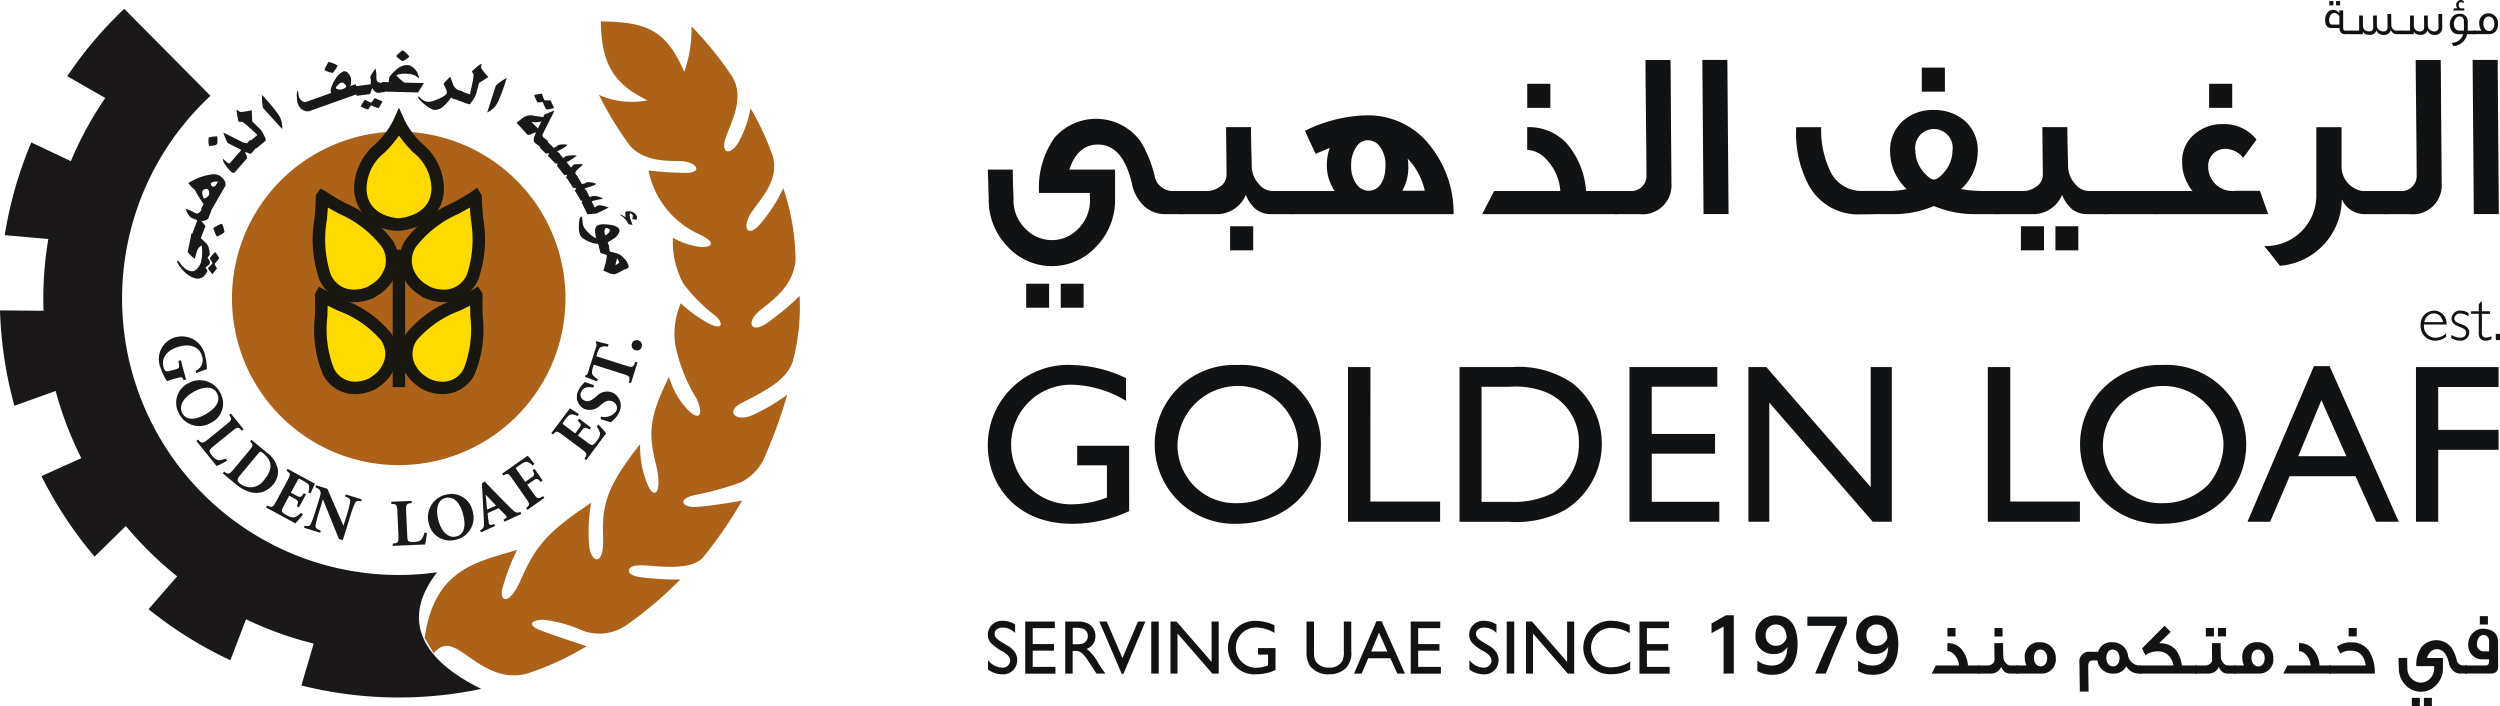 <svg xmlns="http://www.w3.org/2000/svg" width="185.051" height="52.28" viewBox="0 0 185.051 52.28">
  <g id="golden_loaf_logo" transform="translate(-50.575 -9.539)">
    <g id="Group_7208" data-name="Group 7208" transform="translate(50.575 10.195)">
      <g id="Group_7207" data-name="Group 7207">
        <g id="Group_7206" data-name="Group 7206">
          <g id="Group_7205" data-name="Group 7205">
            <path id="Path_72687" data-name="Path 72687" d="M89.011,29.688A12.343,12.343,0,1,1,76.669,17.341,12.344,12.344,0,0,1,89.011,29.688" transform="translate(-47.155 -8.254)" fill="#ad6219"/>
            <path id="Path_72688" data-name="Path 72688" d="M76.418,57.572c.86-1.01,1.59-.442,2.716.355S81.8,59.646,83.6,58.993a21.074,21.074,0,0,0,4.141-1.938s-2.065-.669-3.3-1.128c-1.141-.42-.87-.794.072-.834a9.557,9.557,0,0,1,2.9.8,3.533,3.533,0,0,0,3.377-.472,29.421,29.421,0,0,0,3.882-3.3,22.572,22.572,0,0,1-3.012-.182c-1.106-.167-1.016-.838-.037-.872s3.811.541,4.758-.617a32.09,32.09,0,0,0,2.866-4.174s-2.335.423-3.448.471c-.979.045-1.362-.579-.109-.87a22.531,22.531,0,0,0,3.448-.943,3.749,3.749,0,0,0,1.888-2.143,34.585,34.585,0,0,0,1.56-4.357,14.133,14.133,0,0,1-2.619,1.538c-1.179.491-2-.277-.755-.92,1.55-.807,3.375-1.646,3.806-3.146a15.951,15.951,0,0,0,.486-4.78,19.779,19.779,0,0,1-2.514,2.08c-1.149.707-1.467-.179-.362-1.054,1.013-.8,2.426-1.819,2.576-3.7a17.2,17.2,0,0,0-.91-5.3,11.427,11.427,0,0,1-1.739,2.686c-.962,1.066-1.342.145-.582-.944s2.03-2.4,1.538-4.12a18.91,18.91,0,0,0-1.647-3.54,8.02,8.02,0,0,1-.873,2.5c-.6,1.035-1.342.87-.977-.255s1.464-2.956.506-4.573a25.15,25.15,0,0,0-3.023-3.734,9.313,9.313,0,0,1-.534,3.37c-1.415-3.3-3.013-3.665-6.171-3.74.039,2.978.8,4.574,3.45,5.846a5.944,5.944,0,0,1-3.594-.4,26.159,26.159,0,0,0,2.248,3.7c1.106,1.349,3.124,1.158,3.85,1.2,1.15.062,1.636.872.33.872a26.1,26.1,0,0,1-2.763-.181,6.634,6.634,0,0,0,3.741,4.719c1.611.759.618,1.018.071.943a5.944,5.944,0,0,1-2-.672,6.411,6.411,0,0,0,.8,3.43,12.377,12.377,0,0,0,2.325,2.324c.579.471.651,1.159-.476.581a10.133,10.133,0,0,1-2.067-1.49,5.67,5.67,0,0,0-.4,3.122,12.133,12.133,0,0,0,1.562,3.922c.546,1.2.242,1.727-.652.835a6.064,6.064,0,0,1-1.38-2.434c-1.415,2.835-1.572,4.086-.98,6.428.508,2.013-.045,2.761-.582,1.6a7.219,7.219,0,0,1-.578-3.049c-2.485,3.136-2.833,4.524-2.741,6.85s-.894,1.911-1.025.711a12.559,12.559,0,0,1,.141-3.222c-3.067,2.045-4.078,3.091-5.185,5.654-.819,1.9-1.555,1.738-1.416.808a16.2,16.2,0,0,1,1.119-2.974c-2.838.879-6.127,1.327-6.843,6.523Z" transform="translate(-44.315 -9.879)" fill="#ad6219"/>
            <path id="Path_72689" data-name="Path 72689" d="M82.927,51.769A20.467,20.467,0,0,1,66.155,16.5l-6.383-6.44a29.786,29.786,0,0,0-4.222,4.99l2.817,1.611a26.039,26.039,0,0,0-2.546,4.673l-2.929-1.382a29.454,29.454,0,0,0-1.967,6.865l3.228.283a26.446,26.446,0,0,0-.357,5.311l-3.22-.029a29.692,29.692,0,0,0,1.066,7.06l3.052-1.094a26.287,26.287,0,0,0,1.9,4.974L53.643,44.65a29.693,29.693,0,0,0,3.935,5.959l2.31-2.264a26.607,26.607,0,0,0,3.8,3.725L61.57,54.5a29.618,29.618,0,0,0,6.058,3.779l1.158-3.032a26.2,26.2,0,0,0,5.009,1.8l-.912,3.1A29.634,29.634,0,0,0,86.2,60.4c-4.686-2.3-5.851-5.307-3.27-8.629" transform="translate(-50.575 -10.064)" fill="#1a1818"/>
            <path id="Path_72690" data-name="Path 72690" d="M62.694,32.029a.854.854,0,0,0,.478-1.108c-.166-.616-.8-.925-1.66-.691-.753.2-1.4.714-1.176,1.543.054.2.136.352.41.28l.433-.121c.325-.087.356-.115.255-.636l.174-.046L62,32.674l-.177.047c-.11-.236-.129-.25-.468-.159l-.332.089a2.338,2.338,0,0,0-.428.152A4.009,4.009,0,0,1,60.11,31.8a1.676,1.676,0,0,1,1.12-2.259,1.754,1.754,0,0,1,2.185,1.4,4.121,4.121,0,0,1,.126.962c-.165.056-.408.15-.784.293Z" transform="translate(-48.227 -5.238)" fill="#1a1818"/>
            <path id="Path_72691" data-name="Path 72691" d="M64.3,33.042a1.591,1.591,0,0,1-.718,2.191,1.669,1.669,0,0,1-2.36-.711,1.6,1.6,0,0,1,.7-2.223,1.7,1.7,0,0,1,2.376.742m-2.822,1.48c.24.456.794.562,1.616.129.884-.467,1.244-1.053.944-1.623-.242-.461-.87-.544-1.645-.135s-1.226,1.038-.915,1.63" transform="translate(-47.978 -4.587)" fill="#1a1818"/>
            <path id="Path_72692" data-name="Path 72692" d="M63.519,36.443c-.282.229-.356.315-.323.426a1.054,1.054,0,0,0,.2.317.779.779,0,0,0,.462.323,1.565,1.565,0,0,0,.538-.124l.089.159c-.172.1-.633.346-.767.4L62.213,36.08l.126-.1c.281.3.335.311.758-.031l1.339-1.086c.422-.34.425-.393.207-.709l.126-.1.947,1.17-.124.1c-.271-.29-.323-.3-.747.044Z" transform="translate(-47.68 -4.099)" fill="#1a1818"/>
            <path id="Path_72693" data-name="Path 72693" d="M67.054,36.564a2.061,2.061,0,0,1,.809,1.259,1.453,1.453,0,0,1-.338,1.08c-.789.947-1.862.753-2.77,0l-.975-.813.1-.126c.321.227.373.225.721-.19l1.106-1.325c.346-.418.34-.471.09-.718l.1-.124Zm-1.931,1.6c-.3.355-.326.47-.049.7a1.221,1.221,0,0,0,1.8-.333c.691-.825.483-1.436-.064-1.894a.756.756,0,0,0-.241-.155c-.037,0-.1.074-.192.177Z" transform="translate(-47.291 -3.712)" fill="#1a1818"/>
            <path id="Path_72694" data-name="Path 72694" d="M67.928,38.2c.257-.477.24-.526-.062-.727l.076-.141,2.025,1.1c-.037.077-.192.41-.327.713l-.165-.069a.935.935,0,0,0,.055-.492c-.032-.114-.161-.219-.421-.361l-.171-.092c-.169-.094-.177-.1-.26.056l-.493.909.322.17c.381.209.406.194.638-.131l.156.086-.521.965-.16-.086c.145-.372.144-.4-.236-.606l-.322-.179-.375.7c-.174.32-.207.422-.14.518a1.232,1.232,0,0,0,.36.239.81.81,0,0,0,.571.139,1.386,1.386,0,0,0,.455-.323l.145.119c-.119.156-.456.559-.559.657l-2.178-1.18.076-.142c.377.171.43.157.688-.318Z" transform="translate(-46.654 -3.281)" fill="#1a1818"/>
            <path id="Path_72695" data-name="Path 72695" d="M71.469,42.367l-.292-.092L70,39.35l-.011,0-.3.994a6.93,6.93,0,0,0-.237.933c-.026.176.075.275.387.385l-.049.154L68.6,41.448l.046-.156c.245.064.38.031.453-.129a7.06,7.06,0,0,0,.33-.9l.293-.949c.094-.306.132-.422.08-.566s-.166-.212-.357-.287l.047-.156.834.26,1.186,2.728.007,0,.263-.845a6.917,6.917,0,0,0,.232-.928c.029-.179-.071-.277-.383-.388l.046-.154,1.189.366-.045.155c-.243-.065-.378-.032-.453.129a6.837,6.837,0,0,0-.331.9Z" transform="translate(-46.093 -3.04)" fill="#1a1818"/>
            <path id="Path_72696" data-name="Path 72696" d="M74.948,41.722c.011.368.039.477.142.517a1.3,1.3,0,0,0,.38.026.775.775,0,0,0,.537-.179,1.585,1.585,0,0,0,.22-.511l.184.029c-.024.2-.1.714-.142.852l-2.393.1-.006-.164c.41-.046.447-.084.427-.624l-.075-1.726c-.021-.542-.062-.578-.447-.589l-.006-.162,1.507-.061,0,.16c-.39.046-.43.085-.407.624Z" transform="translate(-44.807 -2.809)" fill="#1a1818"/>
            <path id="Path_72697" data-name="Path 72697" d="M77.309,38.866a1.589,1.589,0,0,1,1.944,1.245,1.662,1.662,0,0,1-1.276,2.1A1.593,1.593,0,0,1,76,40.981a1.7,1.7,0,0,1,1.309-2.115m.729,3.1c.5-.117.743-.628.529-1.532-.227-.97-.707-1.468-1.335-1.32-.506.121-.743.707-.543,1.558s.7,1.449,1.349,1.294" transform="translate(-44.264 -2.912)" fill="#1a1818"/>
            <path id="Path_72698" data-name="Path 72698" d="M80.768,40.911l.11-.072c.157-.1.157-.161-.01-.321-.129-.124-.32-.325-.467-.461l-.808.368c.006.16.039.386.065.609.04.261.07.306.291.234l.121-.04.065.15-1.031.467-.069-.144c.261-.159.31-.207.281-.692l-.145-2.77.192-.166.689.713c.438.457.888.909,1.272,1.29.357.355.44.345.694.261l.066.149-1.255.571Zm-1.217-.747.666-.3-.757-.79-.015.005Z" transform="translate(-43.497 -3.098)" fill="#1a1818"/>
            <path id="Path_72699" data-name="Path 72699" d="M82.05,38.493l.363-.255c.353-.251.353-.28.181-.613l.149-.1.6.868-.149.1c-.256-.278-.283-.291-.639-.042L82.2,38.7l.432.621c.313.445.367.455.745.225l.09.132-1.254.882-.095-.136c.28-.231.292-.282-.019-.723l-.991-1.416c-.31-.445-.363-.452-.677-.266l-.094-.135,1.9-1.334c.052.066.285.353.5.611l-.141.116a.94.94,0,0,0-.412-.268c-.119-.022-.268.046-.511.217l-.179.125c-.156.11-.162.116-.062.257Z" transform="translate(-43.173 -3.477)" fill="#1a1818"/>
            <path id="Path_72700" data-name="Path 72700" d="M84.105,35.723c-.433-.323-.487-.313-.727-.044l-.127-.095,1.386-1.843c.066.046.376.245.657.423l-.1.155a.936.936,0,0,0-.478-.126c-.115.015-.241.126-.417.366l-.116.156c-.115.151-.121.159.021.265l.82.618.222-.293c.26-.346.247-.371-.039-.651l.107-.145.877.661-.107.145c-.347-.2-.376-.2-.632.145l-.224.29.634.475c.29.22.387.268.489.211a1.12,1.12,0,0,0,.292-.315.831.831,0,0,0,.22-.549,1.445,1.445,0,0,0-.253-.5l.137-.124c.139.144.486.529.568.648L85.832,37.58l-.126-.095c.222-.35.219-.4-.216-.728Z" transform="translate(-42.448 -4.175)" fill="#1a1818"/>
            <path id="Path_72701" data-name="Path 72701" d="M86.553,34.746a1.067,1.067,0,0,0,1.123-.4.5.5,0,0,0-.235-.7c-.3-.156-.536-.067-.858.2l-.086.069a1.082,1.082,0,0,1-1.205.25,1.007,1.007,0,0,1-.358-1.441,1.412,1.412,0,0,1,.275-.38c.057-.059.11-.112.156-.162.17.067.386.14.677.235l-.052.176c-.308-.047-.7-.077-.889.3a.467.467,0,0,0,.22.661c.229.119.472.036.774-.212l.137-.109a1.064,1.064,0,0,1,1.228-.24,1.082,1.082,0,0,1,.38,1.54,1.675,1.675,0,0,1-.306.412,2.2,2.2,0,0,1-.242.214c-.132-.024-.468-.129-.76-.22Z" transform="translate(-42.069 -4.565)" fill="#1a1818"/>
            <path id="Path_72702" data-name="Path 72702" d="M88.264,31.568c.513.164.559.137.727-.286l.151.049-.488,1.541-.151-.047c.1-.422.079-.472-.437-.634L85.9,31.5l-.036.121c-.124.392-.106.536-.046.633a1.039,1.039,0,0,0,.38.315l-.051.176c-.333-.13-.656-.26-.9-.35l.029-.091c.136-.05.159-.094.2-.225l.607-1.927a.31.31,0,0,0-.035-.3l.027-.091c.2.059.584.155.918.234l-.042.176a.94.94,0,0,0-.523.027c-.1.051-.185.2-.275.483l-.06.2Z" transform="translate(-41.951 -5.164)" fill="#1a1818"/>
            <path id="Path_72703" data-name="Path 72703" d="M88.316,30.457a.383.383,0,1,1,.461-.3.373.373,0,0,1-.461.3" transform="translate(-41.268 -5.181)" fill="#1a1818"/>
            <path id="Path_72704" data-name="Path 72704" d="M62.831,23.517l-.036.19c.025.022.067.059.125.1.09.091.182.177.273.262a.934.934,0,0,1,.212.323,1.841,1.841,0,0,1,.07.346,1.675,1.675,0,0,1,.021.226c0-.016-.056.055-.176.209a2.683,2.683,0,0,1,.17.239.436.436,0,0,1-.011.215c0,.022-.03.051-.08.091s-.125.095-.225.176c.01.021.041.071.091.152.04.057.059.095.054.109a.866.866,0,0,1-.1.182.7.7,0,0,1-.8.362,1.739,1.739,0,0,1-.762-.445,2.252,2.252,0,0,1-.586-.785l.015-.069.017,0c.007,0,.014,0,.03,0s.082.067.172.186a2,2,0,0,0,.293.331,1.009,1.009,0,0,0,.455.243.514.514,0,0,0,.169.016c.225-.034.421-.225.581-.569a1.663,1.663,0,0,0,.069-.273c.015-.067.026-.136.035-.2a3.869,3.869,0,0,0-.009-.872.756.756,0,0,0-.358.443c-.052.181-.11.367-.164.552a3.582,3.582,0,0,1-.521-.494l.282-1.384Zm1.054,1.242a.476.476,0,0,1,.055.054,2.3,2.3,0,0,1,.255.4l-.35.428a1.738,1.738,0,0,0,.176.307.313.313,0,0,1-.067.11c-.084.112-.176.221-.277.332-.017-.012-.124-.157-.327-.438.045-.046.106-.11.192-.194a.7.7,0,0,0,.147-.186.632.632,0,0,0-.1-.186,1.128,1.128,0,0,1-.1-.177c0-.009.066-.084.191-.234s.195-.217.207-.212" transform="translate(-47.964 -6.753)" fill="#1a1818"/>
            <path id="Path_72705" data-name="Path 72705" d="M63.488,22.053l-.2.539a.407.407,0,0,1-.161.179.735.735,0,0,1-.391.066l.312.38-.386,1.008L62,23.975l.44-1.16c.006-.017-.04-.044-.131-.08l-.127-.046a.933.933,0,0,1-.268-.145,1.355,1.355,0,0,1-.2-.288c-.047-.109-.095-.216-.147-.323l.4.151.177.095c.111.061.17.092.18.095a.237.237,0,0,0,.147.011.437.437,0,0,0,.281-.3l.069-.181Zm.773,1c.017,0,.036.037.062.1a2.734,2.734,0,0,1,.124.431.159.159,0,0,1,0,.091.644.644,0,0,1-.182.135,3.365,3.365,0,0,1-.315.175c-.051-.007-.069-.007-.054,0a.132.132,0,0,1-.052-.065,3.15,3.15,0,0,1-.176-.418.267.267,0,0,1-.027-.129.347.347,0,0,1,.091-.076.74.74,0,0,0,.092-.045.8.8,0,0,1,.1-.059,1.234,1.234,0,0,1,.332-.14" transform="translate(-47.84 -7.145)" fill="#1a1818"/>
            <path id="Path_72706" data-name="Path 72706" d="M64.033,19.964a.822.822,0,0,1,.186.142.917.917,0,0,1,.2.234.555.555,0,0,1,.07.34.241.241,0,0,0-.012.052L63.3,22.77l-.617-.356.189-.332a8.722,8.722,0,0,1-.658-1.069c-.034-.024-.091-.072-.176-.141-.017-.015-.12-.13-.3-.348a4.305,4.305,0,0,1,1.852-.659.96.96,0,0,1,.317.049.905.905,0,0,1,.124.051m-.845,1.016a.242.242,0,0,0-.231,0,.362.362,0,0,0-.172.129.406.406,0,0,0-.009.2.742.742,0,0,0,.051.207.478.478,0,0,1,.027.076c.012.039.022.06.03.062.045.022.114,0,.216-.08a.648.648,0,0,0,.162-.152.425.425,0,0,0,.012-.225c-.012-.115-.041-.185-.087-.211m.743-.572a.857.857,0,0,0-.422.049.228.228,0,0,0-.1.061.145.145,0,0,0,.022.14.281.281,0,0,0,.087.109.164.164,0,0,0,.132,0,.181.181,0,0,0,.117-.072Z" transform="translate(-47.798 -7.627)" fill="#1a1818"/>
            <path id="Path_72707" data-name="Path 72707" d="M63.581,17.687a1.513,1.513,0,0,1,0,.486.215.215,0,0,1-.04.1.56.56,0,0,1-.262.087c-.115.017-.209.026-.293.031a1.156,1.156,0,0,1-.047-.5.324.324,0,0,1,.017-.131,2.1,2.1,0,0,1,.627-.08m2.979.726-.471.542a.083.083,0,0,1-.085.019c-.072-.036-.187-.079-.343-.136a.472.472,0,0,0,.051.2,1.182,1.182,0,0,1,.076.195.1.1,0,0,1-.01.085l-.9,1.031a.126.126,0,0,1-.13.031.21.21,0,0,1-.109-.051,2.662,2.662,0,0,1-.45-.516c-.16-.239-.219-.395-.17-.466a2.56,2.56,0,0,0,.356.316.1.1,0,0,0,.052.022.269.269,0,0,0,.085-.014l.835-.963a.128.128,0,0,0-.04-.047l-.958-.488a5.413,5.413,0,0,1-.323-.77c.1.05.261.129.473.23.227.12.566.288,1.02.511a.746.746,0,0,0,.227.047c.039,0,.055,0,.051,0a1.6,1.6,0,0,1,.216-.248Z" transform="translate(-47.501 -8.239)" fill="#1a1818"/>
            <path id="Path_72708" data-name="Path 72708" d="M65.719,16.08l.035.823.622.616a1.248,1.248,0,0,1,.116.161c.065.107.15.283.263.529a.14.14,0,0,0,0,.034.146.146,0,0,1-.039.117l-.656.552-.461-.546.519-.435c.009-.01,0-.027-.026-.062a3.064,3.064,0,0,0-.236-.224q-.2-.18-.4-.365a3.55,3.55,0,0,0-.435-.337.332.332,0,0,0-.14-.007c-.085,0-.131,0-.14-.015a.534.534,0,0,1-.032-.161c-.029-.112-.051-.221-.071-.332a1.853,1.853,0,0,1-.032-.38c.011-.011.025-.011.047,0a.725.725,0,0,0,.16.134.379.379,0,0,0,.207.021c.076-.009.155-.021.235-.034a2.662,2.662,0,0,0,.463-.09" transform="translate(-47.085 -8.578)" fill="#1a1818"/>
            <path id="Path_72709" data-name="Path 72709" d="M67.286,16.568a1.646,1.646,0,0,1,.311,1.12l-1.411-1.555a3.606,3.606,0,0,1-.08-.968,13.693,13.693,0,0,1,1.18,1.4" transform="translate(-46.713 -8.795)" fill="#1a1818"/>
            <path id="Path_72710" data-name="Path 72710" d="M72.778,15.543l-3.7,1.316a.588.588,0,0,1-.391-.057.677.677,0,0,1-.335-.28c-.061-.111-.094-.17-.1-.181a1.788,1.788,0,0,1-.077-.506,1.108,1.108,0,0,1,.042-.5.363.363,0,0,1,.041.06c0,.009.014.076.034.2s.029.2.032.209a.635.635,0,0,0,.21.281.315.315,0,0,0,.313.089l1.861-.664a1.187,1.187,0,0,1-.044-.19,2.339,2.339,0,0,1,.347-.817,1.343,1.343,0,0,1,.589-.584.328.328,0,0,1,.353.111,1.023,1.023,0,0,1,.215.351,1.267,1.267,0,0,1-.041.623s.136-.052.4-.14Zm-1.6-2.074a.932.932,0,0,1-.079.2c-.017.026-.06.084-.125.174-.077.111-.13.172-.15.176a.83.83,0,0,1-.312-.076c-.179-.06-.271-.106-.283-.134s.031-.145.126-.318a2.51,2.51,0,0,1,.174-.288c.145.049.25.084.31.107a1.891,1.891,0,0,1,.34.161m.659,1.547a.6.6,0,0,0-.149-.194.267.267,0,0,0-.262-.075.815.815,0,0,0-.212.17c-.115.11-.166.187-.15.234s.059.055.149.081a.334.334,0,0,0,.144.025.674.674,0,0,0,.222-.046.408.408,0,0,0,.258-.195" transform="translate(-46.198 -9.284)" fill="#1a1818"/>
            <path id="Path_72711" data-name="Path 72711" d="M73.835,15.338l-.417.057c-.226.03-.395-.086-.512-.348a4.338,4.338,0,0,0-.18.441l-1,.139-.1-.709,1.146-.154a1.773,1.773,0,0,0,.012-.335.672.672,0,0,1-.027-.248,4.345,4.345,0,0,1,.38-.586l.049.338a1.308,1.308,0,0,1,.012.24c0,.146.006.225.008.232a.258.258,0,0,0,.145.207.393.393,0,0,0,.247.039l.135-.019Zm-.181.709c-.052.092-.1.18-.151.27-.081.144-.137.215-.16.219a2.453,2.453,0,0,1-.526-.219,1.46,1.46,0,0,0-.222.32,1.877,1.877,0,0,1-.551-.226.733.733,0,0,1,.106-.21c.066-.1.125-.2.189-.3a1.523,1.523,0,0,0,.492.221s.081-.112.253-.333Z" transform="translate(-45.338 -9.186)" fill="#1a1818"/>
            <path id="Path_72712" data-name="Path 72712" d="M76.32,14.948l-.437.694-2.659-.07.017-.707.478.015a1.776,1.776,0,0,1,.05-.378,2.274,2.274,0,0,1,.453-.5,1.541,1.541,0,0,1,.571-.353.888.888,0,0,1,.258-.034.967.967,0,0,1,.226.031.977.977,0,0,1,.175.1,1.107,1.107,0,0,1,.45.591,1.081,1.081,0,0,1,.05.165l0,.1a1.132,1.132,0,0,0-.564-.306,2.2,2.2,0,0,0-.388-.041,2.049,2.049,0,0,0-.488.032.486.486,0,0,0-.229.089,3.088,3.088,0,0,0,.43.412.558.558,0,0,0,.18.125Zm-1.086-1.984c0,.046-.077.119-.231.217a1.164,1.164,0,0,1-.26.145,1.121,1.121,0,0,1-.248-.167c-.144-.111-.216-.185-.212-.22s.075-.1.225-.23a1.268,1.268,0,0,1,.248-.19,2.157,2.157,0,0,1,.478.445" transform="translate(-44.942 -9.453)" fill="#1a1818"/>
            <path id="Path_72713" data-name="Path 72713" d="M78.511,15.852l-.457-.1a.56.56,0,0,1-.232-.126l-.04.032a3.1,3.1,0,0,1-.522.587.9.9,0,0,1-.742.293,1.741,1.741,0,0,1-.637-.373,2.017,2.017,0,0,1-.521-.537l.019-.084c0-.006.012-.01.036,0-.015,0,.045.051.175.17a.9.9,0,0,0,.382.214.92.92,0,0,0,.411-.02,3.464,3.464,0,0,0,.552-.21c.342-.155.527-.293.553-.412a.825.825,0,0,0-.109-.382c-.09-.186-.132-.285-.132-.288a1.556,1.556,0,0,1,.241-.277c.145-.154.23-.235.251-.252.069.182.137.363.2.548a.726.726,0,0,0,.376.427.91.91,0,0,0,.167.061l.174.039Z" transform="translate(-44.411 -9.064)" fill="#1a1818"/>
            <path id="Path_72714" data-name="Path 72714" d="M79.985,14.3l-.7.441-.224.848c-.022.057-.049.119-.081.185-.061.107-.172.268-.331.491l-.029.02a.122.122,0,0,1-.117.025l-.805-.293.246-.671.633.23c.014.006.025-.014.042-.056s.035-.139.076-.311.074-.353.115-.537a3.808,3.808,0,0,0,.074-.544c0-.011-.016-.054-.062-.122s-.065-.117-.059-.132a1.407,1.407,0,0,1,.121-.107c.082-.079.169-.156.255-.231a2.281,2.281,0,0,1,.316-.216.048.048,0,0,1,.022.042.752.752,0,0,0-.036.206.372.372,0,0,0,.084.192c.049.062.1.124.147.182a2.57,2.57,0,0,0,.308.36" transform="translate(-43.828 -9.255)" fill="#1a1818"/>
            <path id="Path_72715" data-name="Path 72715" d="M80.268,15.889a1.622,1.622,0,0,1-.814.824l.642-1.994a3.485,3.485,0,0,1,.8-.554,13.905,13.905,0,0,1-.627,1.724" transform="translate(-43.392 -9.044)" fill="#1a1818"/>
            <path id="Path_72716" data-name="Path 72716" d="M83.11,19.161l-.524-.4a.269.269,0,0,1-.107-.171.544.544,0,0,1,.035-.326c.041-.1.08-.2.12-.3a.948.948,0,0,0-.335.117.339.339,0,0,1-.308.04l-.8-.879c.212-.167.352-.271.41-.311a.993.993,0,0,1,.905-.2c.15.025.378.055.679.095a.955.955,0,0,1,.069-.192l.713-.288a.1.1,0,0,1,.014.035c-.059.139-.145.318-.261.534-.134.263-.333.661-.591,1.183a.19.19,0,0,0,0,.134.261.261,0,0,0,.1.131l.2.157.107.081Zm-.333-1.493.255-.526a1.953,1.953,0,0,1-.426.074,1.159,1.159,0,0,0-.293-.017Zm1.193-1.513a3.584,3.584,0,0,1-.448.1.22.22,0,0,1-.122,0,1.823,1.823,0,0,1-.253-.538,1.3,1.3,0,0,0-.211.014.735.735,0,0,1-.18.007.336.336,0,0,1-.056-.075,2.906,2.906,0,0,1-.2-.472c.064-.017.253-.054.567-.11a3.185,3.185,0,0,0,.171.443.279.279,0,0,0,.044.069s.142,0,.436-.006Z" transform="translate(-42.96 -8.815)" fill="#1a1818"/>
            <path id="Path_72717" data-name="Path 72717" d="M83.568,19.4l-.4-.408a.442.442,0,0,0,.089-.167.409.409,0,0,0-.164,0,.152.152,0,0,1-.127-.04l-.4-.4.509-.5c.347.341.516.513.513.522a1.192,1.192,0,0,0,.2-.079.924.924,0,0,1,.155-.132,1.379,1.379,0,0,1,.331-.041.839.839,0,0,1,.335.029l-.1.12a5.794,5.794,0,0,1-.653.37l.226.231Z" transform="translate(-42.618 -8.12)" fill="#1a1818"/>
            <path id="Path_72718" data-name="Path 72718" d="M84.683,20.841l-.333-.422a1.584,1.584,0,0,0,.081-.189l-.211.02-.529-.664c.029-.1.031-.154.012-.177a.173.173,0,0,0-.09-.022.2.2,0,0,1-.095-.02L83.236,19l.554-.437.317.4q.032.037.109-.015a1.414,1.414,0,0,0,.116-.089.211.211,0,0,1,.039-.026c.014,0,.075-.007.186-.022.144-.012.245-.022.3-.024a.95.95,0,0,1,.291.024,3.255,3.255,0,0,1-.752.477c0,.01.1.136.3.378.02.019.036.022.047.009a.383.383,0,0,1,.037-.042.8.8,0,0,0,.061-.075.262.262,0,0,1,.061-.064.121.121,0,0,1,.085-.03c.081-.009.2-.019.348-.027a.8.8,0,0,1,.271.041c-.137.122-.27.241-.4.361-.161.144-.2.265-.127.36l.159.2Z" transform="translate(-42.452 -7.949)" fill="#1a1818"/>
            <path id="Path_72719" data-name="Path 72719" d="M85.033,21.53l-.3-.48a.5.5,0,0,0,.125-.147.536.536,0,0,0-.16-.032.153.153,0,0,1-.119-.066l-.3-.48.6-.378a6.339,6.339,0,0,1,.386.619,1.446,1.446,0,0,0,.215-.037,1,1,0,0,1,.177-.095,1.38,1.38,0,0,1,.337.025.811.811,0,0,1,.323.1l-.127.1a6.113,6.113,0,0,1-.724.229l.172.271Z" transform="translate(-42.193 -7.606)" fill="#1a1818"/>
            <path id="Path_72720" data-name="Path 72720" d="M86.431,22.447a.9.9,0,0,1-.287.11l-.6.051-.432-.883a.453.453,0,0,0,.059-.107c-.029-.009-.074-.025-.139-.047l-.236-.48.638-.315.272.549a.2.2,0,0,1,.057-.012.787.787,0,0,1,.207-.061,1.209,1.209,0,0,1,.727.2l-.04.02s-.06,0-.187.027c-.167.029-.362.074-.579.134-.016,0-.02.016-.016.037s.046.1.1.21.1.195.1.2a.063.063,0,0,0,.05,0,.833.833,0,0,1,.185-.117.275.275,0,0,1,.17-.019c.121.016.219.03.285.046a1.594,1.594,0,0,1,.353.12Z" transform="translate(-42.064 -7.4)" fill="#1a1818"/>
            <path id="Path_72721" data-name="Path 72721" d="M88.257,23.066a1.083,1.083,0,0,1-.295-.052,1.659,1.659,0,0,0-.634-.681c.049-.026.121-.006.215.051.067.041.136.084.2.126-.01-.072-.017-.187-.027-.336a.083.083,0,0,1,.045-.077.637.637,0,0,1,.461.016.541.541,0,0,1,.346.3.281.281,0,0,1,.014.14c-.008.072-.031.119-.076.135l-.268-.049a1.745,1.745,0,0,0,.044-.272.661.661,0,0,0-.2-.175c-.059.077-.052.23.012.463Z" transform="translate(-41.434 -7.08)" fill="#1a1818"/>
            <path id="Path_72722" data-name="Path 72722" d="M86.463,24.862l-.152-.465a2.49,2.49,0,0,1-.507-.1,2.933,2.933,0,0,1-.547-.268.683.683,0,0,1-.308-.377,1.735,1.735,0,0,1-.061-.407v-.287a2.809,2.809,0,0,1,.052-.382c.022-.1.049-.159.086-.17l.06-.024a.108.108,0,0,1,.037.052c.006.014.015.107.037.285s.037.272.04.278a1.033,1.033,0,0,0,.1.222,2.708,2.708,0,0,0,.247.3,2.253,2.253,0,0,0,.613.466,5.58,5.58,0,0,1-.077-.611.564.564,0,0,1,.05-.171.283.283,0,0,1,.1-.145.6.6,0,0,1,.132-.071,1.358,1.358,0,0,1,.509-.032c.061,0,.142.007.236.017.067.012.161.027.282.044a.885.885,0,0,1,.237.086.566.566,0,0,1,.195.136.393.393,0,0,1,.055.112.21.21,0,0,1,.015.144,1.028,1.028,0,0,1-.473.542,3.824,3.824,0,0,1-.4.241l.121.366Zm.421-1.091.155-.134a.478.478,0,0,0,.132-.2.127.127,0,0,0,.006-.082.261.261,0,0,0-.037-.049.537.537,0,0,0-.189-.085.1.1,0,0,0-.051,0c-.019.009-.026.012-.025.006a.383.383,0,0,0-.074.129.624.624,0,0,0-.019.17.475.475,0,0,0,.031.13.294.294,0,0,0,.07.115" transform="translate(-42.041 -7)" fill="#1a1818"/>
            <path id="Path_72723" data-name="Path 72723" d="M87.222,26.229a.945.945,0,0,1-.422-.1c-.132-.06-.266-.112-.4-.169a4.864,4.864,0,0,0,.263-1.119.158.158,0,0,0-.086-.065c-.069-.022-.14-.044-.207-.061-.131-.042-.2-.086-.207-.129l-.072-.413.7-.121.081.478a.432.432,0,0,0,.176.056c.065.017.161.042.29.08a1.1,1.1,0,0,1,.576.366,1.212,1.212,0,0,1,.356.569c.014.087,0,.147-.059.179-.079.03-.147.061-.222.092s-.177.087-.318.156a1.535,1.535,0,0,1-.447.2m.067-.674a1.259,1.259,0,0,0,.283-.179.491.491,0,0,0-.166-.313Z" transform="translate(-41.741 -6.584)" fill="#1a1818"/>
            <path id="Path_72724" data-name="Path 72724" d="M74.74,24.347s2.919-.129,2.919-2.687c0-2.4-1.958-2.833-2.865-4.836-.9,2-2.861,2.441-2.861,4.836,0,2.559,2.806,2.687,2.806,2.687" transform="translate(-45.263 -8.383)" fill="#ffda00"/>
            <path id="Path_72725" data-name="Path 72725" d="M74.832,25.033h-.021a3.212,3.212,0,0,1-3.248-3.151,4.355,4.355,0,0,1,1.593-3.277,6.169,6.169,0,0,0,1.31-1.749l.42-.933.422.933A6.177,6.177,0,0,0,76.619,18.6a4.359,4.359,0,0,1,1.595,3.279c0,2.374-2.2,3.1-3.359,3.151Zm.055-7.044a9.06,9.06,0,0,1-1.066,1.256,3.468,3.468,0,0,0-1.334,2.637c0,2.01,2.093,2.209,2.345,2.226.256-.017,2.457-.225,2.457-2.226a3.472,3.472,0,0,0-1.335-2.639A9.366,9.366,0,0,1,74.887,17.989Z" transform="translate(-45.355 -8.607)" fill="#181710"/>
            <path id="Path_72726" data-name="Path 72726" d="M73.443,28.183a2.459,2.459,0,0,0,1.079-3.515c-1-1.676-3.436-2.515-4.793-3.474l-.027.037c.016,1.665-.594,4.1.212,5.873a2.456,2.456,0,0,0,3.5,1.118Z" transform="translate(-45.869 -7.296)" fill="#ffda00"/>
            <path id="Path_72727" data-name="Path 72727" d="M72.178,29.126h0a2.771,2.771,0,0,1-2.592-1.709,9.075,9.075,0,0,1-.346-4.49c.049-.568.1-1.106.092-1.568l0-.146.35-.5.408.23a15.7,15.7,0,0,0,1.429.845,8.757,8.757,0,0,1,3.5,2.771,2.817,2.817,0,0,1,.347,2.209,3.234,3.234,0,0,1-1.51,1.9l-.01.01-.126.087A3.475,3.475,0,0,1,72.178,29.126Zm-1.947-7.007c-.02.286-.045.582-.072.888a8.442,8.442,0,0,0,.266,4.028A1.834,1.834,0,0,0,72.178,28.2h0a2.537,2.537,0,0,0,1.048-.236l.087-.066a2.323,2.323,0,0,0,1.154-1.377,1.886,1.886,0,0,0-.25-1.5,8.1,8.1,0,0,0-3.144-2.434C70.781,22.433,70.5,22.275,70.231,22.119Z" transform="translate(-45.961 -7.417)" fill="#181710"/>
            <path id="Path_72728" data-name="Path 72728" d="M73.557,33.482a2.342,2.342,0,0,0,.835-3.4c-1.043-1.543-3.406-2.208-4.751-3.049l-.021.037c.1,1.583-.348,3.935.518,5.581a2.347,2.347,0,0,0,3.4.874Z" transform="translate(-45.845 -5.845)" fill="#ffda00"/>
            <path id="Path_72729" data-name="Path 72729" d="M72.233,34.485h0a2.641,2.641,0,0,1-2.411-1.5,8.649,8.649,0,0,1-.576-4.274c.016-.544.034-1.056.005-1.493l-.009-.136.3-.541.432.219a15.136,15.136,0,0,0,1.4.726,8.336,8.336,0,0,1,3.488,2.456,2.7,2.7,0,0,1,.456,2.1,3.1,3.1,0,0,1-1.335,1.894l-.007.012-.126.1A3.316,3.316,0,0,1,72.233,34.485Zm-2.045-6.555c0,.26-.011.531-.02.808a8.044,8.044,0,0,0,.47,3.815,1.733,1.733,0,0,0,1.6,1.009,2.387,2.387,0,0,0,1.086-.28l.085-.07a2.2,2.2,0,0,0,1.015-1.362,1.774,1.774,0,0,0-.316-1.391,7.723,7.723,0,0,0-3.121-2.143C70.708,28.186,70.44,28.061,70.187,27.931Z" transform="translate(-45.937 -5.966)" fill="#181710"/>
            <rect id="Rectangle_6891" data-name="Rectangle 6891" width="0.925" height="10.169" transform="translate(29.065 17.832)" fill="#181710"/>
            <path id="Path_72730" data-name="Path 72730" d="M76.069,28.183a2.458,2.458,0,0,1-1.079-3.515c1-1.676,3.433-2.515,4.8-3.474l.022.037c-.011,1.665.6,4.1-.209,5.873a2.46,2.46,0,0,1-3.5,1.118Z" transform="translate(-44.596 -7.296)" fill="#ffda00"/>
            <path id="Path_72731" data-name="Path 72731" d="M77.517,29.137a3.468,3.468,0,0,1-1.536-.371l-.11-.054-.034-.051a3.221,3.221,0,0,1-1.5-1.884,2.809,2.809,0,0,1,.347-2.213,8.738,8.738,0,0,1,3.5-2.775,15.657,15.657,0,0,0,1.424-.842l.4-.283.325.532.025.171c0,.458.044.991.094,1.557a9.082,9.082,0,0,1-.346,4.5A2.775,2.775,0,0,1,77.517,29.137ZM76.5,27.99a2.523,2.523,0,0,0,1.018.222,1.834,1.834,0,0,0,1.753-1.169,8.45,8.45,0,0,0,.268-4.038c-.027-.3-.054-.594-.072-.875-.266.156-.547.31-.837.47a8.082,8.082,0,0,0-3.151,2.436,1.873,1.873,0,0,0-.248,1.5,2.32,2.32,0,0,0,1.154,1.376Z" transform="translate(-44.688 -7.428)" fill="#181710"/>
            <path id="Path_72732" data-name="Path 72732" d="M75.92,33.482a2.342,2.342,0,0,1-.837-3.4c1.044-1.543,3.41-2.208,4.751-3.049l.025.037c-.1,1.583.345,3.935-.523,5.581a2.34,2.34,0,0,1-3.39.874Z" transform="translate(-44.586 -5.845)" fill="#ffda00"/>
            <path id="Path_72733" data-name="Path 72733" d="M77.43,34.489a3.3,3.3,0,0,1-1.621-.442l-.1-.055-.034-.05a3.1,3.1,0,0,1-1.34-1.9,2.7,2.7,0,0,1,.453-2.1,8.353,8.353,0,0,1,3.485-2.455,14.559,14.559,0,0,0,1.4-.727l.38-.239.338.5.014.2c-.029.438-.012.953,0,1.5a8.647,8.647,0,0,1-.579,4.267A2.633,2.633,0,0,1,77.43,34.489ZM76.361,33.3a2.387,2.387,0,0,0,1.069.27,1.729,1.729,0,0,0,1.592-1.008,8.017,8.017,0,0,0,.471-3.807c-.007-.281-.015-.554-.017-.817-.255.127-.524.257-.8.39a7.675,7.675,0,0,0-3.117,2.139,1.772,1.772,0,0,0-.315,1.392,2.187,2.187,0,0,0,1.015,1.361Z" transform="translate(-44.678 -5.97)" fill="#181710"/>
          </g>
        </g>
      </g>
    </g>
    <g id="Group_7222" data-name="Group 7222" transform="translate(123.687 9.539)">
      <g id="Group_7212" data-name="Group 7212" transform="translate(0.007 22.33)">
        <g id="Group_7210" data-name="Group 7210" transform="translate(0 4.686)">
          <g id="Group_7209" data-name="Group 7209">
            <path id="Path_72734" data-name="Path 72734" d="M119.593,41.989a10.042,10.042,0,0,1-4.2.94c-4.433,0-6.264-3.173-6.264-5.777a5.945,5.945,0,0,1,6.2-5.979,9.717,9.717,0,0,1,4.031.974v1.68a8.121,8.121,0,0,0-4.065-1.193,4.427,4.427,0,1,0,.151,8.851,7.312,7.312,0,0,0,2.5-.5V38.6h-2.2V37.153h3.845Z" transform="translate(-109.131 -31.174)" fill="#101213"/>
            <path id="Path_72735" data-name="Path 72735" d="M131.327,37.035c0,3.292-2.519,5.894-6.265,5.894a5.881,5.881,0,1,1,.085-11.755A5.881,5.881,0,0,1,131.327,37.035Zm-10.614.05a4.283,4.283,0,0,0,4.45,4.317,4.71,4.71,0,0,0,3.343-1.361,4.8,4.8,0,0,0,1.141-3.023,4.47,4.47,0,0,0-8.935.067Z" transform="translate(-106.672 -31.174)" fill="#101213"/>
            <path id="Path_72736" data-name="Path 72736" d="M132.139,41.253H137.3v1.495h-6.819V31.3h1.663Z" transform="translate(-103.822 -31.144)" fill="#101213"/>
            <path id="Path_72737" data-name="Path 72737" d="M140.956,31.3a7.064,7.064,0,0,1,4.468,1.175,5.674,5.674,0,0,1,2.2,4.55,5.752,5.752,0,0,1-2.755,4.87,7.64,7.64,0,0,1-4.148.857h-3.628V31.3Zm-2.234,1.46v8.515h2.117a6.427,6.427,0,0,0,3.174-.656,4.307,4.307,0,0,0,1.914-3.677,3.981,3.981,0,0,0-2.385-3.761,6.077,6.077,0,0,0-2.753-.421Z" transform="translate(-102.176 -31.144)" fill="#101213"/>
            <path id="Path_72738" data-name="Path 72738" d="M153.667,32.756h-4.854V36.25H153.5v1.461h-4.685v3.56h5v1.477h-6.649V31.3h6.5Z" transform="translate(-99.67 -31.144)" fill="#101213"/>
            <path id="Path_72739" data-name="Path 72739" d="M164.83,42.748h-1.41l-7.658-8.816v8.816h-1.545V31.3h1.326l7.726,8.883V31.3h1.561Z" transform="translate(-97.917 -31.144)" fill="#101213"/>
            <path id="Path_72740" data-name="Path 72740" d="M170.07,41.253h5.156v1.495h-6.819V31.3h1.663Z" transform="translate(-94.388 -31.144)" fill="#101213"/>
            <path id="Path_72741" data-name="Path 72741" d="M186.178,37.035c0,3.292-2.519,5.894-6.264,5.894A5.881,5.881,0,1,1,180,31.174,5.882,5.882,0,0,1,186.178,37.035Zm-10.613.05a4.282,4.282,0,0,0,4.45,4.317,4.709,4.709,0,0,0,3.342-1.361,4.8,4.8,0,0,0,1.141-3.023,4.469,4.469,0,0,0-8.933.067Z" transform="translate(-93.03 -31.174)" fill="#101213"/>
            <path id="Path_72742" data-name="Path 72742" d="M195,42.762h-1.678l-1.528-3.375h-4.87l-1.445,3.375H183.8l4.921-11.521h1.158Zm-3.879-4.852-1.848-4.148-1.712,4.148Z" transform="translate(-90.561 -31.157)" fill="#101213"/>
            <path id="Path_72743" data-name="Path 72743" d="M199.9,32.773h-4.467v3.174H199.9v1.477h-4.467v5.323h-1.646V31.3H199.9Z" transform="translate(-88.075 -31.144)" fill="#101213"/>
          </g>
        </g>
        <g id="Group_7211" data-name="Group 7211" transform="translate(106.057)">
          <path id="Path_72744" data-name="Path 72744" d="M194.316,28.981a.852.852,0,0,0,.837.979,1.193,1.193,0,0,0,.8-.328v.257a1.3,1.3,0,0,1-.823.286,1.067,1.067,0,0,1-1.065-1.138,1.009,1.009,0,0,1,.98-1.083.906.906,0,0,1,.855.556,1.163,1.163,0,0,1,.09.471Zm1.4-.181a.89.89,0,0,0-.129-.342.628.628,0,0,0-.546-.3.733.733,0,0,0-.7.642Z" transform="translate(-194.064 -27.288)" fill="#101213"/>
          <path id="Path_72745" data-name="Path 72745" d="M197.151,28.382a1.042,1.042,0,0,0-.584-.219.414.414,0,0,0-.461.361c0,.247.3.357.508.428s.6.214.6.633a.634.634,0,0,1-.693.589,1.205,1.205,0,0,1-.642-.2v-.222a1.426,1.426,0,0,0,.666.2c.295,0,.442-.176.442-.357,0-.261-.234-.346-.589-.484-.139-.052-.5-.19-.5-.574a.632.632,0,0,1,.689-.589,1.131,1.131,0,0,1,.571.181Z" transform="translate(-193.613 -27.288)" fill="#101213"/>
          <path id="Path_72746" data-name="Path 72746" d="M197.853,28.13h.6v.191h-.6v1.306c0,.2,0,.242.044.313a.282.282,0,0,0,.28.137.888.888,0,0,0,.386-.1V30.2a1.038,1.038,0,0,1-.442.11.5.5,0,0,1-.447-.257.954.954,0,0,1-.049-.423V28.321h-.574V28.13h.574v-.509l.157-.2h.071Z" transform="translate(-193.321 -27.421)" fill="#101213"/>
          <path id="Path_72747" data-name="Path 72747" d="M198.83,29.79h-.31v-.461h.31Z" transform="translate(-192.956 -26.946)" fill="#101213"/>
        </g>
      </g>
      <g id="Group_7216" data-name="Group 7216" transform="translate(0.007)">
        <g id="Group_7214" data-name="Group 7214" transform="translate(0 4.44)">
          <g id="Group_7213" data-name="Group 7213">
            <path id="Path_72748" data-name="Path 72748" d="M123.7,23.637h-1.43a2.25,2.25,0,0,1-1.727-.758,3.018,3.018,0,0,1-.706-1.322q-.661-3.1-2.592-3.069c-.988.017-1.676.636-2.082,1.852h3.387v2.169a4.913,4.913,0,0,1-1.376,3.51,4.447,4.447,0,0,1-6.6,0,4.93,4.93,0,0,1-1.375-3.528c-.017-.441-.035-1.146-.07-2.152h1.851c0,.3,0,.723.019,1.235s.035.81.035.934a2.932,2.932,0,0,0,.97,2.293,2.692,2.692,0,0,0,1.851.758,2.653,2.653,0,0,0,1.887-.758,3,3,0,0,0,.953-2.328l-.017-.406h-3.756a6.4,6.4,0,0,1,1.164-4.108,4.086,4.086,0,0,1,6.331.263,8.809,8.809,0,0,1,1.058,2.575,1.37,1.37,0,0,0,1.429,1.129h.794Zm-10.035,6.93h-1.693V28.787h1.693Zm2.557,0h-1.693V28.787h1.693Z" transform="translate(-109.131 -12.227)" fill="#101213"/>
            <path id="Path_72749" data-name="Path 72749" d="M128.943,23.514h-1.728a1.725,1.725,0,0,1-1.357-.669,2.571,2.571,0,0,1-.441-.759,2.317,2.317,0,0,1-2.188,1.429h-2.786V21.8h2.082a1.558,1.558,0,0,0,.917-.282,1.057,1.057,0,0,0,.547-.952l-.036-3.491H125.8q0,.978.054,2.75a2,2,0,0,0,.547,1.482,1.278,1.278,0,0,0,.969.493h1.57v1.711Zm-2.981,2.68h-1.71V24.413h1.71Z" transform="translate(-106.318 -12.104)" fill="#101213"/>
            <path id="Path_72750" data-name="Path 72750" d="M139.16,23.689H127.01V21.979h3.35a3.313,3.313,0,0,1-.581-1.887,3.824,3.824,0,0,1,.211-1.3c-.388.159-.74.3-1.04.441-.124-.265-.388-.829-.794-1.711a10.819,10.819,0,0,1,4.533-1.145,5.81,5.81,0,0,1,4.937,2.521A7.9,7.9,0,0,1,139.16,23.689Zm-5.042-3.6a2.24,2.24,0,0,0-.423-1.411,1.131,1.131,0,0,0-.883-.458,1.009,1.009,0,0,0-.828.458,2.347,2.347,0,0,0-.406,1.411,2.221,2.221,0,0,0,.406,1.394,1.1,1.1,0,0,0,.882.476C133.588,21.961,134.118,21.291,134.118,20.092Zm2.909,1.869a4.9,4.9,0,0,0-1.27-2.38,2.755,2.755,0,0,1,.052.546,3.521,3.521,0,0,1-.441,1.834Z" transform="translate(-104.684 -12.28)" fill="#101213"/>
            <path id="Path_72751" data-name="Path 72751" d="M148.523,24.153H138.437l.882-1.711h4.9a3.74,3.74,0,0,0-1.023-2.328,2.071,2.071,0,0,0-1.429-.723V17.717a3.819,3.819,0,0,1,2.892,1.164,6.033,6.033,0,0,1,1.465,3.561h2.4Zm-5.042-7.866h-1.712V14.507h1.712Z" transform="translate(-101.842 -12.744)" fill="#101213"/>
            <path id="Path_72752" data-name="Path 72752" d="M150.5,22.212a2.139,2.139,0,0,1-2.38,2.293h-1.869V22.794h1.2a1.124,1.124,0,0,0,1.2-1.216c0-1.094-.017-2.5-.035-4.232-.018-1.958-.035-3.387-.035-4.251h1.852c.018.812.018,2.328.035,4.568C150.479,19.567,150.5,21.083,150.5,22.212Z" transform="translate(-99.9 -13.095)" fill="#101213"/>
            <path id="Path_72753" data-name="Path 72753" d="M153.427,24.5h-1.852l-.089-11.41h1.852Z" transform="translate(-98.597 -13.095)" fill="#101213"/>
            <path id="Path_72754" data-name="Path 72754" d="M172.094,24.392h-1.923a7.625,7.625,0,0,1-2.927-.6,7.438,7.438,0,0,1-2.875.6h-1.287c-.493.017-.917.017-1.251.017a4.146,4.146,0,0,1-3.862-2.169,8.216,8.216,0,0,1-.918-4.284H158.9a7,7,0,0,0,.6,3.1,2.546,2.546,0,0,0,2.416,1.622h2.134a6.4,6.4,0,0,0,1.181-.141A3.8,3.8,0,0,1,164,19.754a2.875,2.875,0,0,1,.986-2.293,3.3,3.3,0,0,1,2.24-.775,3.457,3.457,0,0,1,2.275.775,2.875,2.875,0,0,1,.988,2.293,3.822,3.822,0,0,1-1.235,2.786,10.082,10.082,0,0,0,1.852.141h.988Zm-3.475-4.708a1.39,1.39,0,1,0-2.751,0,2.51,2.51,0,0,0,.583,1.568q.5.583.793.582t.794-.582A2.514,2.514,0,0,0,168.619,19.684Zm-.563-4.357h-1.711V13.547h1.711Z" transform="translate(-97.213 -12.983)" fill="#101213"/>
            <path id="Path_72755" data-name="Path 72755" d="M177.17,23.514H175.6a1.726,1.726,0,0,1-1.357-.669,2.6,2.6,0,0,1-.441-.759,2.316,2.316,0,0,1-2.186,1.429h-2.787V21.8h2.082a1.558,1.558,0,0,0,.917-.282,1.057,1.057,0,0,0,.547-.952l-.035-3.491h1.851q0,.978.054,2.75a2,2,0,0,0,.547,1.482,1.278,1.278,0,0,0,.969.493h1.411v1.711Zm-4.709,2.68h-1.709V24.413h1.709Zm2.54,0h-1.693V24.413H175Z" transform="translate(-94.283 -12.104)" fill="#101213"/>
            <path id="Path_72756" data-name="Path 72756" d="M179.314,20.862v1.711h-4.073V20.862Z" transform="translate(-92.689 -11.163)" fill="#101213"/>
            <path id="Path_72757" data-name="Path 72757" d="M186.714,24.153h-8.465V22.443h2.875a1.847,1.847,0,0,1-.37-.547,3.114,3.114,0,0,1-.406-1.551,2.553,2.553,0,0,1,.986-2.17,3.112,3.112,0,0,1,2.028-.687,3.049,3.049,0,0,1,2.487,1.146l-.988,1.357a1.681,1.681,0,0,0-1.3-.669,1.25,1.25,0,0,0-1.287,1.322,1.787,1.787,0,0,0,2.028,1.781h1.8Zm-2.663-7.866H182.34V14.507h1.711Z" transform="translate(-91.94 -12.744)" fill="#101213"/>
            <path id="Path_72758" data-name="Path 72758" d="M184.789,25.876a3.741,3.741,0,0,0,3.861-3.809v-4.99h1.869v2.944a1.832,1.832,0,0,0,1.533,1.781h1.958v1.711h-1.834a1.846,1.846,0,0,1-1.64-1.094,4.975,4.975,0,0,1-4.584,4.92C185.687,26.988,185.3,26.495,184.789,25.876Z" transform="translate(-90.314 -12.104)" fill="#101213"/>
            <path id="Path_72759" data-name="Path 72759" d="M196.157,22.212a2.14,2.14,0,0,1-2.381,2.293h-1.869V22.794h1.2a1.124,1.124,0,0,0,1.2-1.216c0-1.094-.018-2.5-.035-4.232-.017-1.958-.035-3.387-.035-4.251h1.852c.016.812.016,2.328.035,4.568C196.139,19.567,196.157,21.083,196.157,22.212Z" transform="translate(-88.544 -13.095)" fill="#101213"/>
            <path id="Path_72760" data-name="Path 72760" d="M199.085,24.5h-1.851l-.089-11.41H199Z" transform="translate(-87.24 -13.095)" fill="#101213"/>
          </g>
        </g>
        <g id="Group_7215" data-name="Group 7215" transform="translate(98.991)">
          <path id="Path_72761" data-name="Path 72761" d="M190.322,12.051h-.413a.389.389,0,0,1-.435-.452h-.6c-.312,0-.467-.2-.467-.584a.8.8,0,0,1,.2-.591.521.521,0,0,1,.388-.169.545.545,0,0,1,.451.235h.009v-.2h.282v1.294c0,.135.057.206.172.206h.413Zm-.864-.706,0-.606a.438.438,0,0,0-.386-.253.3.3,0,0,0-.253.135.635.635,0,0,0-.115.41.52.52,0,0,0,.032.2.2.2,0,0,0,.2.11Zm-.447-1.421h-.3V9.6h.3Zm.5,0h-.3V9.6h.3Z" transform="translate(-188.405 -9.523)" fill="#101213"/>
          <path id="Path_72762" data-name="Path 72762" d="M193.72,11.6v.262h-.41a.428.428,0,0,1-.406-.308.523.523,0,0,1-.521.365.661.661,0,0,1-.327-.069.607.607,0,0,1-.225-.262.481.481,0,0,1-.512.322.708.708,0,0,1-.323-.06.471.471,0,0,1-.172-.169v.181H189.9V11.6h.647V10.96c0-.127,0-.287,0-.476h.283V11.2c0,.3.167.455.483.455a.257.257,0,0,0,.277-.278c0-.086,0-.386-.011-.893h.282c0,.156,0,.393,0,.717a.438.438,0,0,0,.149.345.526.526,0,0,0,.352.11.269.269,0,0,0,.29-.278c0-.077,0-.413-.011-1.011h.282c0,.176,0,.447.009.815a.453.453,0,0,0,.131.316.319.319,0,0,0,.225.1Z" transform="translate(-188.034 -9.333)" fill="#101213"/>
          <path id="Path_72763" data-name="Path 72763" d="M195.95,11.377a.52.52,0,0,1-.546.541.661.661,0,0,1-.327-.069.607.607,0,0,1-.225-.262.48.48,0,0,1-.512.322.718.718,0,0,1-.325-.06.492.492,0,0,1-.176-.172v.185h-.925V11.6h.652V10.96c0-.127,0-.287,0-.476h.283V11.2a.421.421,0,0,0,.483.455.258.258,0,0,0,.278-.278c0-.086,0-.386-.012-.893h.282c0,.156,0,.393.005.717a.433.433,0,0,0,.147.345.526.526,0,0,0,.352.11.27.27,0,0,0,.291-.278c0-.077,0-.413-.012-1.011h.282C195.946,11.013,195.95,11.35,195.95,11.377Z" transform="translate(-187.284 -9.333)" fill="#101213"/>
          <path id="Path_72764" data-name="Path 72764" d="M197.7,12.068h-.623a1.118,1.118,0,0,1-1.019.888c-.025-.054-.066-.135-.12-.253a.847.847,0,0,0,.537-.177.932.932,0,0,0,.311-.457h-.368a.565.565,0,0,1-.458-.215.864.864,0,0,1,.086-1.125.642.642,0,0,1,.437-.165.569.569,0,0,1,.639.647v.6h.578Zm-.837-1.749h-.835l.091-.161h.241a.37.37,0,0,1-.095-.253.355.355,0,0,1,.348-.365.289.289,0,0,1,.237.124l-.072.114a.2.2,0,0,0-.16-.085c-.111,0-.164.077-.164.237a.2.2,0,0,0,.225.229h.184Zm-.024,1.487v-.684c0-.242-.12-.365-.327-.365a.345.345,0,0,0-.28.139.632.632,0,0,0-.135.418c0,.273.152.492.393.492Z" transform="translate(-186.568 -9.539)" fill="#101213"/>
          <path id="Path_72765" data-name="Path 72765" d="M199.018,11.1c0,.478-.25.77-.676.77H197.2v-.262h.594a.806.806,0,0,1-.169-.508.676.676,0,0,1,.684-.77.652.652,0,0,1,.528.246A.8.8,0,0,1,199.018,11.1Zm-.277,0a.616.616,0,0,0-.131-.406.367.367,0,0,0-.283-.131.339.339,0,0,0-.275.131.622.622,0,0,0-.119.406.6.6,0,0,0,.131.406.375.375,0,0,0,.283.131.341.341,0,0,0,.275-.131A.638.638,0,0,0,198.741,11.1Z" transform="translate(-186.218 -9.342)" fill="#101213"/>
        </g>
      </g>
      <g id="Group_7218" data-name="Group 7218" transform="translate(69.874 45.603)">
        <g id="Group_7217" data-name="Group 7217">
          <path id="Path_72766" data-name="Path 72766" d="M168.61,50.138h-3.528l.308-.6H167.1a1.32,1.32,0,0,0-.357-.814.728.728,0,0,0-.5-.252v-.586a1.333,1.333,0,0,1,1.01.407,2.1,2.1,0,0,1,.512,1.245h.839Zm-1.764-2.75h-.6v-.623h.6Z" transform="translate(-165.082 -45.883)" fill="#101213"/>
          <path id="Path_72767" data-name="Path 72767" d="M170.79,50.137h-.611a.6.6,0,0,1-.476-.235.912.912,0,0,1-.154-.265.81.81,0,0,1-.764.5h-.974v-.6h.727a.55.55,0,0,0,.321-.1.369.369,0,0,0,.191-.333l-.012-1.22h.648q0,.341.017.962a.7.7,0,0,0,.192.518.444.444,0,0,0,.338.172h.556v.6Zm-1.141-2.743h-.6V46.77h.6Z" transform="translate(-164.403 -45.882)" fill="#101213"/>
          <path id="Path_72768" data-name="Path 72768" d="M173.016,48.769a1.041,1.041,0,0,1-1.1,1.159h-1.813v-.6h.747a1.252,1.252,0,0,1-.13-.561,1.049,1.049,0,0,1,1.121-1.159,1.14,1.14,0,0,1,.877.37A1.151,1.151,0,0,1,173.016,48.769Zm-.639.006a.689.689,0,0,0-.162-.47.441.441,0,0,0-.337-.154.414.414,0,0,0-.34.154.735.735,0,0,0-.137.47.686.686,0,0,0,.162.468.436.436,0,0,0,.337.154C172.171,49.4,172.376,49.17,172.376,48.775Z" transform="translate(-163.832 -45.673)" fill="#101213"/>
          <path id="Path_72769" data-name="Path 72769" d="M178.406,49.928h-.111a1.078,1.078,0,0,1-.986-.537,1.019,1.019,0,0,1-.98.537,1.143,1.143,0,0,1-.8-.29,1.129,1.129,0,0,1-.358-.678h-.32a.327.327,0,0,0-.315.147.877.877,0,0,0-.044.365l.025,1.793h-.647l-.031-2.139a.711.711,0,0,1,.808-.808h.579a.989.989,0,0,1,1.054-.708,1.134,1.134,0,0,1,.783.283,1.117,1.117,0,0,1,.363.634.893.893,0,0,0,.981.8Zm-1.6-1.153a.688.688,0,0,0-.161-.47.445.445,0,0,0-.345-.154.408.408,0,0,0-.327.154.736.736,0,0,0-.141.47.684.684,0,0,0,.16.468.438.438,0,0,0,.34.154C176.605,49.4,176.809,49.17,176.809,48.775Z" transform="translate(-162.905 -45.673)" fill="#101213"/>
          <path id="Path_72770" data-name="Path 72770" d="M181.648,50.17H177.4v-.6h2.51a1.261,1.261,0,0,0-.415-.789,1.116,1.116,0,0,0-.744-.258,1.679,1.679,0,0,0-.919.29l-.24-.506,1.658-1.671.462.45-.852.833c.957,0,1.516.548,1.678,1.652h1.114Z" transform="translate(-162.02 -45.915)" fill="#101213"/>
          <path id="Path_72771" data-name="Path 72771" d="M183.677,50.138h-.6a.6.6,0,0,1-.476-.235.879.879,0,0,1-.152-.265.811.811,0,0,1-.764.5h-.975v-.6h.728a.544.544,0,0,0,.32-.1.37.37,0,0,0,.192-.333l-.013-1.22h.647q0,.341.017.962a.7.7,0,0,0,.192.518.445.445,0,0,0,.34.172h.547v.6Zm-1.59-2.75h-.6v-.623h.6Zm.894,0h-.6v-.623h.6Z" transform="translate(-161.196 -45.883)" fill="#101213"/>
          <path id="Path_72772" data-name="Path 72772" d="M185.912,48.769a1.042,1.042,0,0,1-1.1,1.159H183v-.6h.745a1.269,1.269,0,0,1-.13-.561,1.051,1.051,0,0,1,1.124-1.159,1.131,1.131,0,0,1,.874.37A1.154,1.154,0,0,1,185.912,48.769Zm-.642.006a.688.688,0,0,0-.16-.47.442.442,0,0,0-.34-.154.418.418,0,0,0-.34.154.734.734,0,0,0-.135.47.684.684,0,0,0,.16.468.438.438,0,0,0,.34.154C185.066,49.4,185.27,49.17,185.27,48.775Z" transform="translate(-160.625 -45.673)" fill="#101213"/>
          <path id="Path_72773" data-name="Path 72773" d="M189.449,49.914h-3.526l.307-.6h1.716a1.308,1.308,0,0,0-.36-.814.72.72,0,0,0-.5-.252v-.586a1.329,1.329,0,0,1,1.01.407,2.1,2.1,0,0,1,.512,1.245h.839Z" transform="translate(-159.899 -45.66)" fill="#101213"/>
          <path id="Path_72774" data-name="Path 72774" d="M192.02,50.138h-3.378v-.6h2.712c-.124-.727-.481-1.091-1.066-1.091a1.28,1.28,0,0,0-.82.21l-.253-.506a1.616,1.616,0,0,1,1.091-.321,1.491,1.491,0,0,1,1.357.753A3.02,3.02,0,0,1,192.02,50.138Zm-1.337-2.75h-.6v-.623h.6Z" transform="translate(-159.222 -45.883)" fill="#101213"/>
          <path id="Path_72775" data-name="Path 72775" d="M197.84,49.957h-.5a.789.789,0,0,1-.6-.265,1.059,1.059,0,0,1-.247-.463c-.155-.721-.455-1.079-.907-1.073-.345.006-.584.222-.727.648h1.184v.758a1.715,1.715,0,0,1-.482,1.227,1.517,1.517,0,0,1-1.151.511,1.534,1.534,0,0,1-1.154-.511,1.728,1.728,0,0,1-.479-1.234c-.008-.154-.012-.4-.025-.752h.647c0,.1,0,.252,0,.431s.012.283.012.327a1.029,1.029,0,0,0,.34.8.94.94,0,0,0,.647.265.922.922,0,0,0,.659-.265,1.051,1.051,0,0,0,.335-.814l-.007-.141h-1.314a2.251,2.251,0,0,1,.407-1.437,1.431,1.431,0,0,1,2.215.092,3.128,3.128,0,0,1,.37.9.478.478,0,0,0,.5.395h.277Zm-3.509,2.423h-.592v-.622h.592Zm.894,0h-.592v-.622h.592Z" transform="translate(-158.201 -45.703)" fill="#101213"/>
          <path id="Path_72776" data-name="Path 72776" d="M199.143,49.771c.005.363-.18.542-.557.542H196.7v-.6h1.528c.16,0,.242-.092.247-.283v-.172h-.529a.955.955,0,0,1-.752-.346,1.045,1.045,0,0,1-.26-.758,1.166,1.166,0,0,1,.42-.919,1.007,1.007,0,0,1,.734-.24q1.041.082,1.054.98Zm-.667-1.1c0-.506,0-.783,0-.833a.41.41,0,0,0-.092-.21.355.355,0,0,0-.31-.166c-.29,0-.475.258-.5.659a.509.509,0,0,0,.475.549Zm-.087-1.985h-.6v-.623h.6Z" transform="translate(-157.218 -46.059)" fill="#101213"/>
        </g>
      </g>
      <g id="Group_7220" data-name="Group 7220" transform="translate(0 45.955)">
        <g id="Group_7219" data-name="Group 7219">
          <path id="Path_72777" data-name="Path 72777" d="M111.147,47.239a1.271,1.271,0,0,0-.9-.4c-.38,0-.611.2-.611.447,0,.327.226.463.96.892a1.679,1.679,0,0,1,.5.43,1.014,1.014,0,0,1,.209.638,1.033,1.033,0,0,1-1.118,1.051,1.734,1.734,0,0,1-1.04-.356v-.7a1.351,1.351,0,0,0,1.04.564.553.553,0,0,0,.6-.508c0-.322-.327-.559-.508-.667a3.181,3.181,0,0,1-.954-.689.894.894,0,0,1-.192-.576,1.033,1.033,0,0,1,1.135-1.023,1.607,1.607,0,0,1,.887.271Z" transform="translate(-109.125 -46.341)" fill="#101213"/>
          <path id="Path_72778" data-name="Path 72778" d="M113.538,46.873H111.9v1.175h1.577v.492H111.9v1.2h1.683v.5h-2.236V46.382h2.187Z" transform="translate(-108.571 -46.331)" fill="#101213"/>
          <path id="Path_72779" data-name="Path 72779" d="M114.688,46.382a1.632,1.632,0,0,1,.662.124,1,1,0,0,1,.6.95.964.964,0,0,1-.644.948,3.206,3.206,0,0,1,.859,1.063c.162.265.258.4.524.768h-.654c-.131-.186-.668-1.028-.792-1.193-.378-.486-.564-.486-.83-.486h-.146v1.678h-.548V46.382Zm-.417.47v1.214h.215a1.973,1.973,0,0,0,.536-.056.584.584,0,0,0,.367-.553.561.561,0,0,0-.293-.514,1.5,1.5,0,0,0-.656-.09Z" transform="translate(-107.981 -46.331)" fill="#101213"/>
          <path id="Path_72780" data-name="Path 72780" d="M117.525,50.257H117.4l-1.661-3.875h.553l1.159,2.706,1.151-2.706h.548Z" transform="translate(-107.48 -46.331)" fill="#101213"/>
          <path id="Path_72781" data-name="Path 72781" d="M119.372,50.234h-.554V46.382h.554Z" transform="translate(-106.714 -46.331)" fill="#101213"/>
          <path id="Path_72782" data-name="Path 72782" d="M123.529,50.234h-.476l-2.575-2.966v2.966h-.519V46.382h.446L123,49.37V46.382h.526Z" transform="translate(-106.43 -46.331)" fill="#101213"/>
          <path id="Path_72783" data-name="Path 72783" d="M126.886,49.979a3.385,3.385,0,0,1-1.412.317,1.946,1.946,0,0,1-2.107-1.944,2,2,0,0,1,2.084-2.01,3.254,3.254,0,0,1,1.356.328v.564a2.732,2.732,0,0,0-1.367-.4,1.489,1.489,0,1,0,.051,2.977,2.467,2.467,0,0,0,.842-.17v-.8h-.74v-.486h1.294Z" transform="translate(-105.583 -46.341)" fill="#101213"/>
          <path id="Path_72784" data-name="Path 72784" d="M131.334,48.569a1.6,1.6,0,0,1-.435,1.3,1.785,1.785,0,0,1-1.215.418,1.67,1.67,0,0,1-1.446-.673,1.972,1.972,0,0,1-.215-1.044V46.382h.553v2.187c0,.508.045.706.244.9a1.12,1.12,0,0,0,.864.322,1.051,1.051,0,0,0,.994-.508,1.546,1.546,0,0,0,.107-.717V46.382h.548Z" transform="translate(-104.425 -46.331)" fill="#101213"/>
          <path id="Path_72785" data-name="Path 72785" d="M134.606,50.239h-.564l-.514-1.135H131.89l-.486,1.135h-.566l1.656-3.875h.39Zm-1.3-1.632-.621-1.4-.577,1.4Z" transform="translate(-103.724 -46.335)" fill="#101213"/>
          <path id="Path_72786" data-name="Path 72786" d="M136.383,46.873H134.75v1.175h1.576v.492H134.75v1.2h1.683v.5H134.2V46.382h2.187Z" transform="translate(-102.889 -46.331)" fill="#101213"/>
          <path id="Path_72787" data-name="Path 72787" d="M139.681,47.239a1.272,1.272,0,0,0-.9-.4c-.38,0-.611.2-.611.447,0,.327.226.463.96.892a1.679,1.679,0,0,1,.5.43,1.015,1.015,0,0,1,.21.638,1.035,1.035,0,0,1-1.119,1.051,1.736,1.736,0,0,1-1.04-.356v-.7a1.351,1.351,0,0,0,1.04.564.555.555,0,0,0,.6-.508c0-.322-.328-.559-.509-.667a3.2,3.2,0,0,1-.954-.689.894.894,0,0,1-.192-.576,1.033,1.033,0,0,1,1.135-1.023,1.6,1.6,0,0,1,.887.271Z" transform="translate(-102.028 -46.341)" fill="#101213"/>
          <path id="Path_72788" data-name="Path 72788" d="M140.444,50.234h-.554V46.382h.554Z" transform="translate(-101.473 -46.331)" fill="#101213"/>
          <path id="Path_72789" data-name="Path 72789" d="M144.6,50.234h-.475l-2.575-2.966v2.966h-.519V46.382h.446l2.6,2.988V46.382h.524Z" transform="translate(-101.19 -46.331)" fill="#101213"/>
          <path id="Path_72790" data-name="Path 72790" d="M147.864,47.251a2.719,2.719,0,0,0-1.334-.385,1.46,1.46,0,0,0-1.525,1.462,1.435,1.435,0,0,0,1.531,1.452,2.514,2.514,0,0,0,1.366-.43v.6a2.844,2.844,0,0,1-1.4.34,1.961,1.961,0,0,1-2.073-1.972,2.013,2.013,0,0,1,2.084-1.983,3.411,3.411,0,0,1,1.35.317Z" transform="translate(-100.344 -46.341)" fill="#101213"/>
          <path id="Path_72791" data-name="Path 72791" d="M149.943,46.873h-1.633v1.175h1.576v.492h-1.576v1.2h1.683v.5h-2.236V46.382h2.187Z" transform="translate(-99.517 -46.331)" fill="#101213"/>
        </g>
      </g>
      <g id="Group_7221" data-name="Group 7221" transform="translate(53.576 45.548)">
        <path id="Path_72792" data-name="Path 72792" d="M152.924,50.326v-3.48l-.894.482v-.717l1.065-.6h.583v4.311Z" transform="translate(-152.03 -46.015)" fill="#101213"/>
        <path id="Path_72793" data-name="Path 72793" d="M154.775,49.386h.026a1.734,1.734,0,0,0,1.064.342c.773,0,1.109-.539,1.14-1.381a1.079,1.079,0,0,1-.988.526,1.283,1.283,0,0,1-1.382-1.376,1.448,1.448,0,0,1,1.515-1.476c1.059,0,1.6.8,1.6,2.117,0,1.686-.868,2.275-1.843,2.275a2.134,2.134,0,0,1-1.135-.28Zm2.092-2.149a.712.712,0,0,0-.7-.544.737.737,0,0,0-.773.8.72.72,0,0,0,.754.773.8.8,0,0,0,.793-.6A1.445,1.445,0,0,0,156.866,47.237Z" transform="translate(-151.382 -46.014)" fill="#101213"/>
        <path id="Path_72794" data-name="Path 72794" d="M158.289,50.307c.475-1.191,1.1-2.567,1.566-3.53h-2.143v-.686h2.928v.489c-.551,1.235-1.071,2.451-1.56,3.726Z" transform="translate(-150.617 -45.996)" fill="#101213"/>
        <path id="Path_72795" data-name="Path 72795" d="M160.746,49.386h.026a1.733,1.733,0,0,0,1.063.342c.774,0,1.11-.539,1.141-1.381a1.079,1.079,0,0,1-.988.526,1.283,1.283,0,0,1-1.382-1.376,1.448,1.448,0,0,1,1.515-1.476c1.059,0,1.6.8,1.6,2.117,0,1.686-.868,2.275-1.843,2.275a2.134,2.134,0,0,1-1.135-.28Zm2.092-2.149a.712.712,0,0,0-.7-.544.737.737,0,0,0-.773.8.72.72,0,0,0,.754.773.8.8,0,0,0,.793-.6A1.447,1.447,0,0,0,162.837,47.237Z" transform="translate(-149.897 -46.014)" fill="#101213"/>
      </g>
    </g>
  </g>
</svg>
